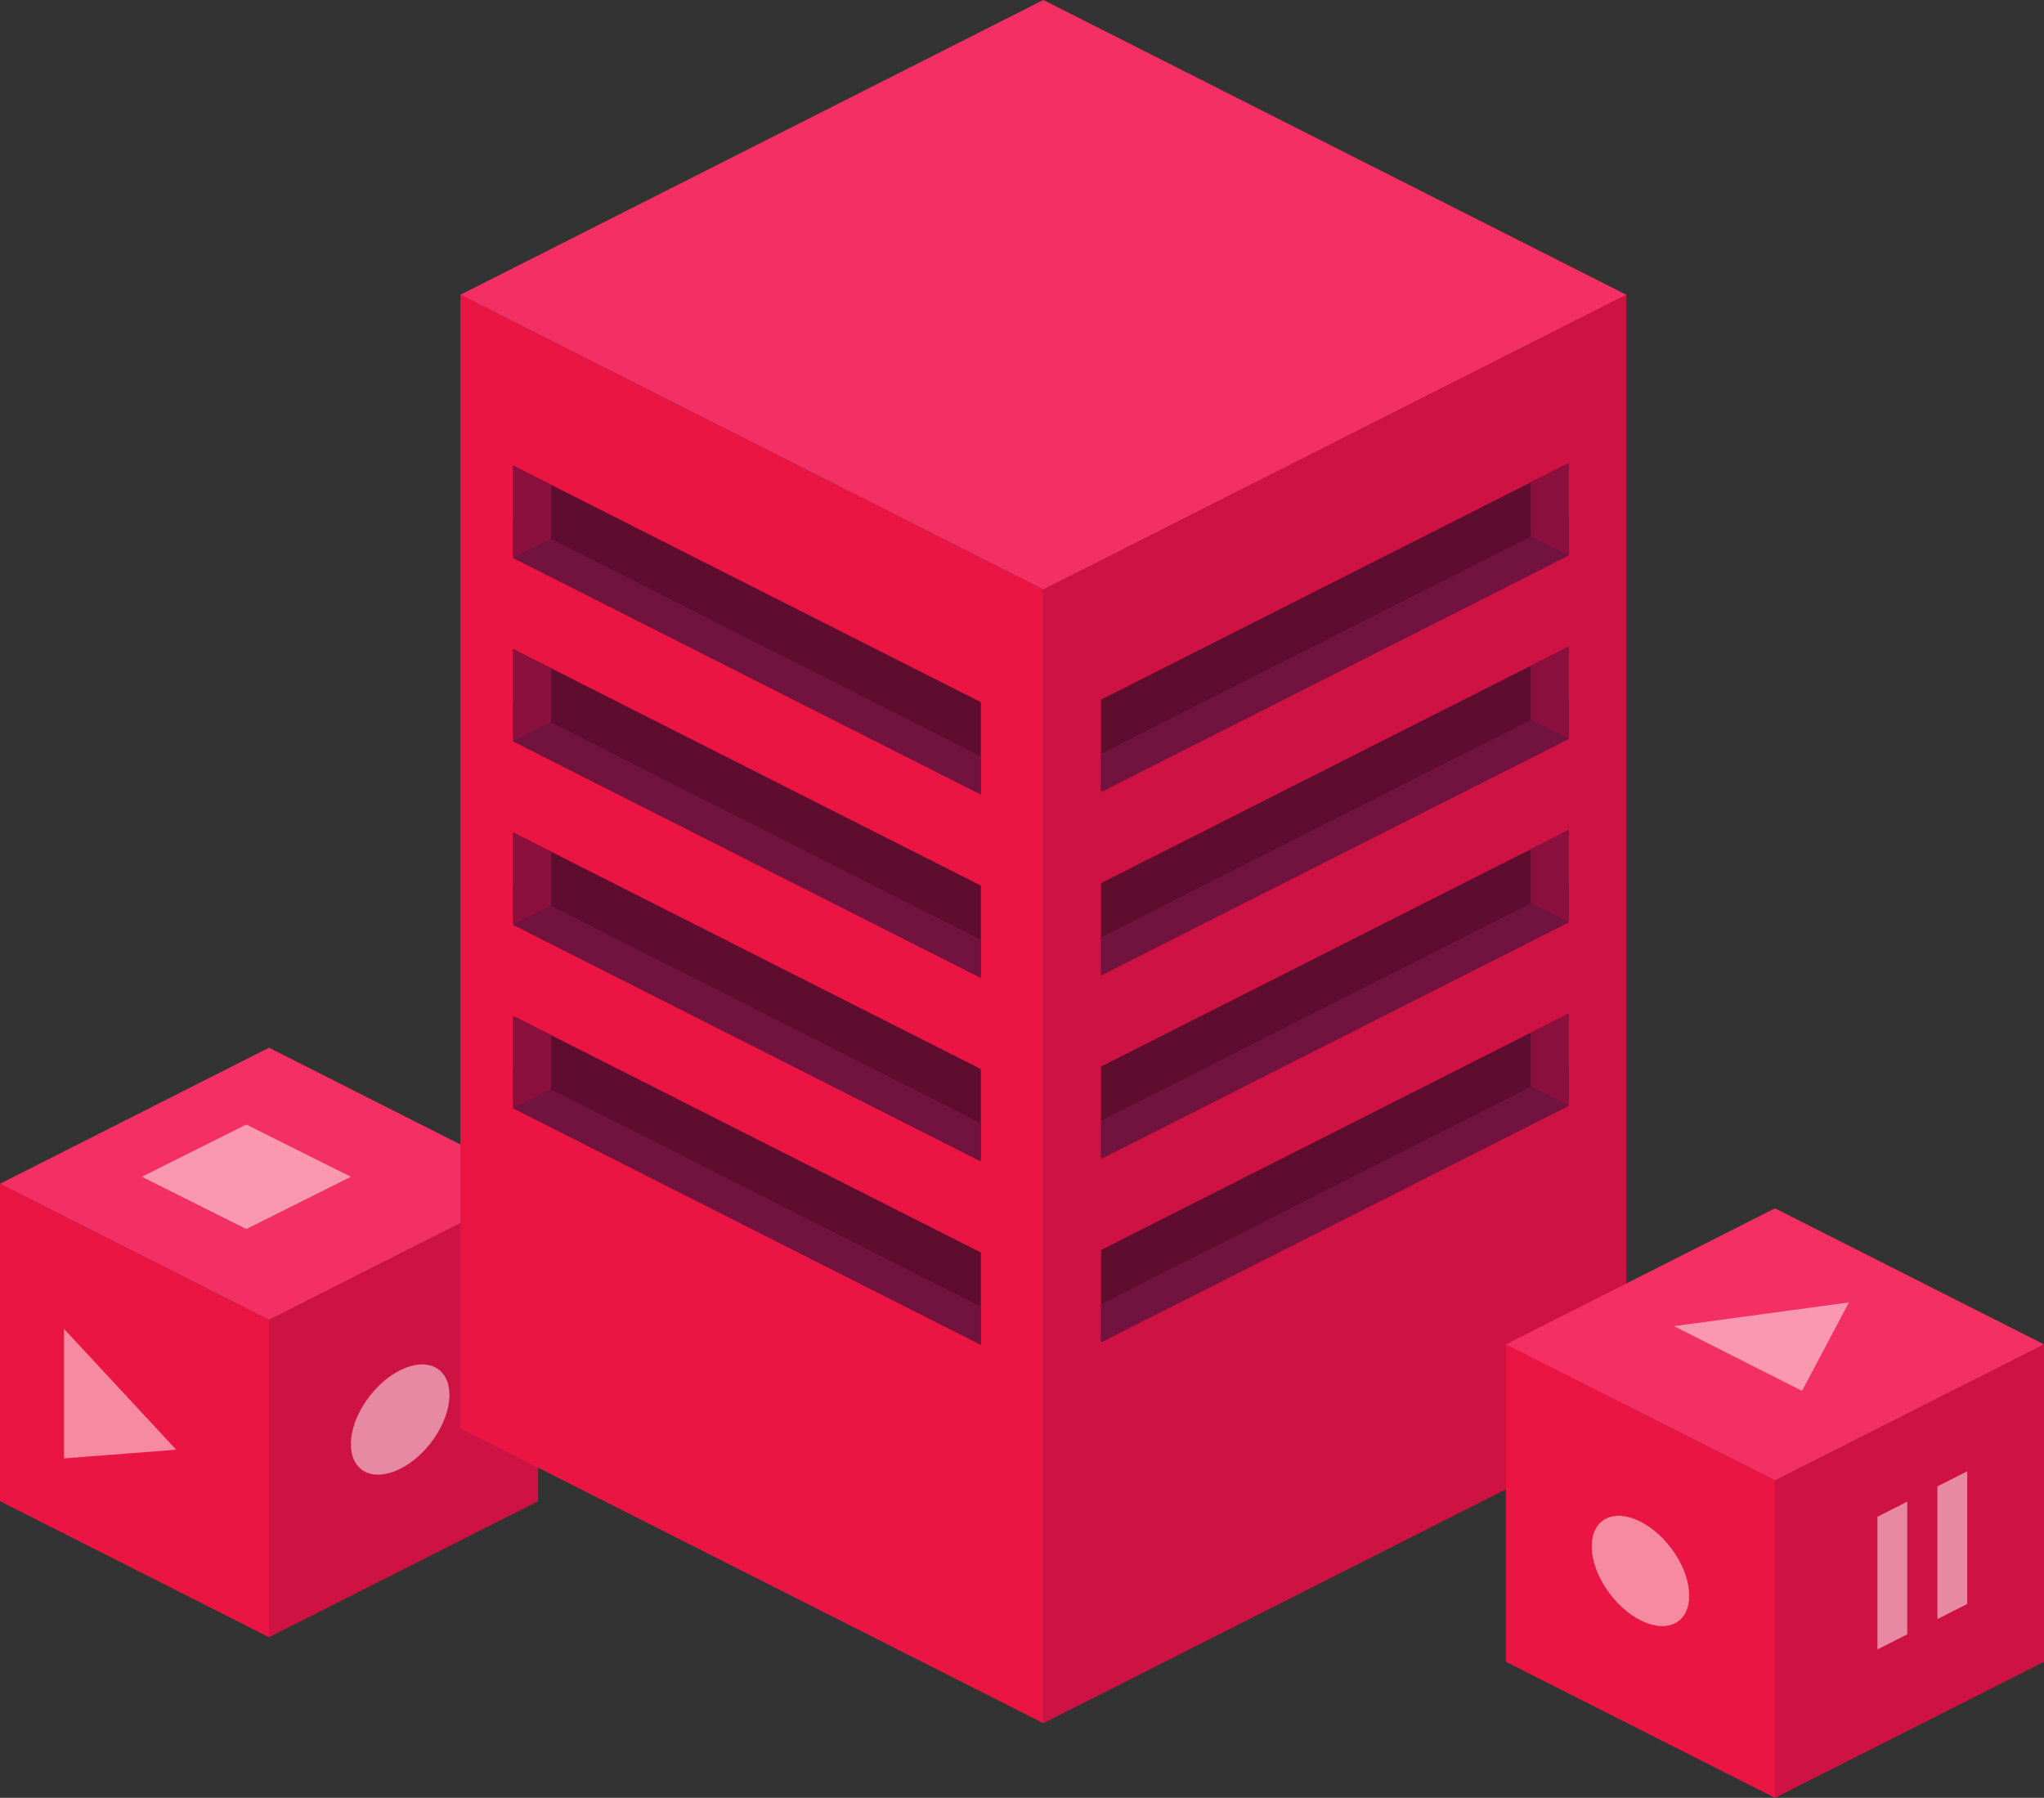 <svg xmlns="http://www.w3.org/2000/svg" viewBox="0 0 450.78 396.47"><rect x="0" y="0" width="450.78" height="396.47" fill="#333333" stroke="none"/><defs><style>.cls-1{fill:#ea1543;}.cls-2{fill:#ce1344;}.cls-3{fill:#f42f63;}.cls-4,.cls-9{fill:#fff;}.cls-4,.cls-8{opacity:0.5;}.cls-5{fill:#5e0d2e;}.cls-6{fill:#72123e;}.cls-7{fill:#8c103d;}</style></defs><g id="Слой_2" data-name="Слой 2"><g id="Layer_1" data-name="Layer 1"><polygon class="cls-1" points="59.33 361.05 0 331.05 0 261.05 59.33 291.05 59.33 361.05"/><polygon class="cls-2" points="118.67 331.05 59.33 361.05 59.33 291.05 118.67 261.05 118.67 331.05"/><polygon class="cls-3" points="118.67 261.05 59.33 291.05 0 261.05 59.33 231.05 118.67 261.05"/><ellipse class="cls-4" cx="88.25" cy="313.05" rx="13.92" ry="8.49" transform="translate(-212.81 189.96) rotate(-52.02)"/><polygon class="cls-1" points="230.1 380.01 101.55 315 101.55 65 230.1 130.01 230.1 380.01"/><polygon class="cls-2" points="358.66 315 230.1 380.01 230.1 130.01 358.66 65 358.66 315"/><polygon class="cls-3" points="358.66 65 230.1 130 101.55 65 230.1 0 358.66 65"/><polygon class="cls-5" points="345.94 121.99 242.82 174.15 242.82 154.29 345.94 102.14 345.94 121.99"/><polygon class="cls-6" points="345.94 122.53 242.82 174.69 242.82 166.24 345.94 114.09 345.94 122.53"/><polygon class="cls-7" points="345.94 122.42 337.58 118.19 337.58 106.37 345.94 102.14 345.94 122.42"/><polygon class="cls-5" points="345.94 162.45 242.82 214.6 242.82 194.75 345.94 142.6 345.94 162.45"/><polygon class="cls-6" points="345.94 162.99 242.82 215.14 242.82 206.7 345.94 154.54 345.94 162.99"/><polygon class="cls-7" points="345.94 162.87 337.58 158.64 337.58 146.83 345.94 142.6 345.94 162.87"/><polygon class="cls-5" points="345.94 202.9 242.82 255.05 242.82 235.2 345.94 183.05 345.94 202.9"/><polygon class="cls-6" points="345.94 203.44 242.82 255.6 242.82 247.15 345.94 195 345.94 203.44"/><polygon class="cls-7" points="345.94 203.32 337.58 199.1 337.58 187.28 345.94 183.05 345.94 203.32"/><polygon class="cls-5" points="345.94 243.36 242.82 295.51 242.82 275.66 345.94 223.51 345.94 243.36"/><polygon class="cls-6" points="345.94 243.9 242.82 296.05 242.82 287.61 345.94 235.45 345.94 243.9"/><polygon class="cls-7" points="345.94 243.78 337.58 239.55 337.58 227.74 345.94 223.51 345.94 243.78"/><polygon class="cls-5" points="113.18 122.53 216.31 174.69 216.31 154.84 113.18 102.68 113.18 122.53"/><polygon class="cls-6" points="113.18 123.08 216.31 175.23 216.31 166.78 113.18 114.63 113.18 123.08"/><polygon class="cls-7" points="113.18 122.96 121.55 118.73 121.55 106.91 113.18 102.68 113.18 122.96"/><polygon class="cls-5" points="113.18 162.99 216.31 215.14 216.31 195.29 113.18 143.14 113.18 162.99"/><polygon class="cls-6" points="113.18 163.53 216.31 215.68 216.31 207.24 113.18 155.09 113.18 163.53"/><polygon class="cls-7" points="113.18 163.41 121.55 159.18 121.55 147.37 113.18 143.14 113.18 163.41"/><polygon class="cls-5" points="113.18 203.44 216.31 255.59 216.31 235.75 113.18 183.59 113.18 203.44"/><polygon class="cls-6" points="113.18 203.98 216.31 256.14 216.31 247.69 113.18 195.54 113.18 203.98"/><polygon class="cls-7" points="113.18 203.87 121.55 199.64 121.55 187.82 113.18 183.59 113.18 203.87"/><polygon class="cls-5" points="113.18 243.9 216.31 296.05 216.31 276.2 113.18 224.05 113.18 243.9"/><polygon class="cls-6" points="113.18 244.44 216.31 296.59 216.31 288.15 113.18 235.99 113.18 244.44"/><polygon class="cls-7" points="113.18 244.32 121.55 240.09 121.55 228.28 113.18 224.05 113.18 244.32"/><polygon class="cls-1" points="391.45 396.47 332.12 366.47 332.12 296.47 391.45 326.47 391.45 396.47"/><polygon class="cls-2" points="450.78 366.47 391.45 396.47 391.45 326.47 450.78 296.47 450.78 366.47"/><polygon class="cls-3" points="450.78 296.47 391.45 326.47 332.12 296.47 391.45 266.47 450.78 296.47"/><ellipse class="cls-4" cx="361.78" cy="346.47" rx="8.43" ry="13.87" transform="translate(-135.97 290.15) rotate(-37.31)"/><polygon class="cls-4" points="38.86 319.7 14.12 293.05 14.12 321.61 38.86 319.7"/><polygon class="cls-4" points="407.75 287.22 369.17 292.45 397.42 306.73 407.75 287.22"/><polygon class="cls-4" points="77.38 259.51 54.32 271.04 31.27 259.51 54.32 247.98 77.38 259.51"/><g class="cls-8"><polygon class="cls-9" points="420.62 360.41 414.05 363.74 414.05 334.48 420.62 331.15 420.62 360.41"/><polygon class="cls-9" points="433.85 353.72 427.27 357.05 427.27 327.79 433.85 324.47 433.85 353.72"/></g></g></g></svg>